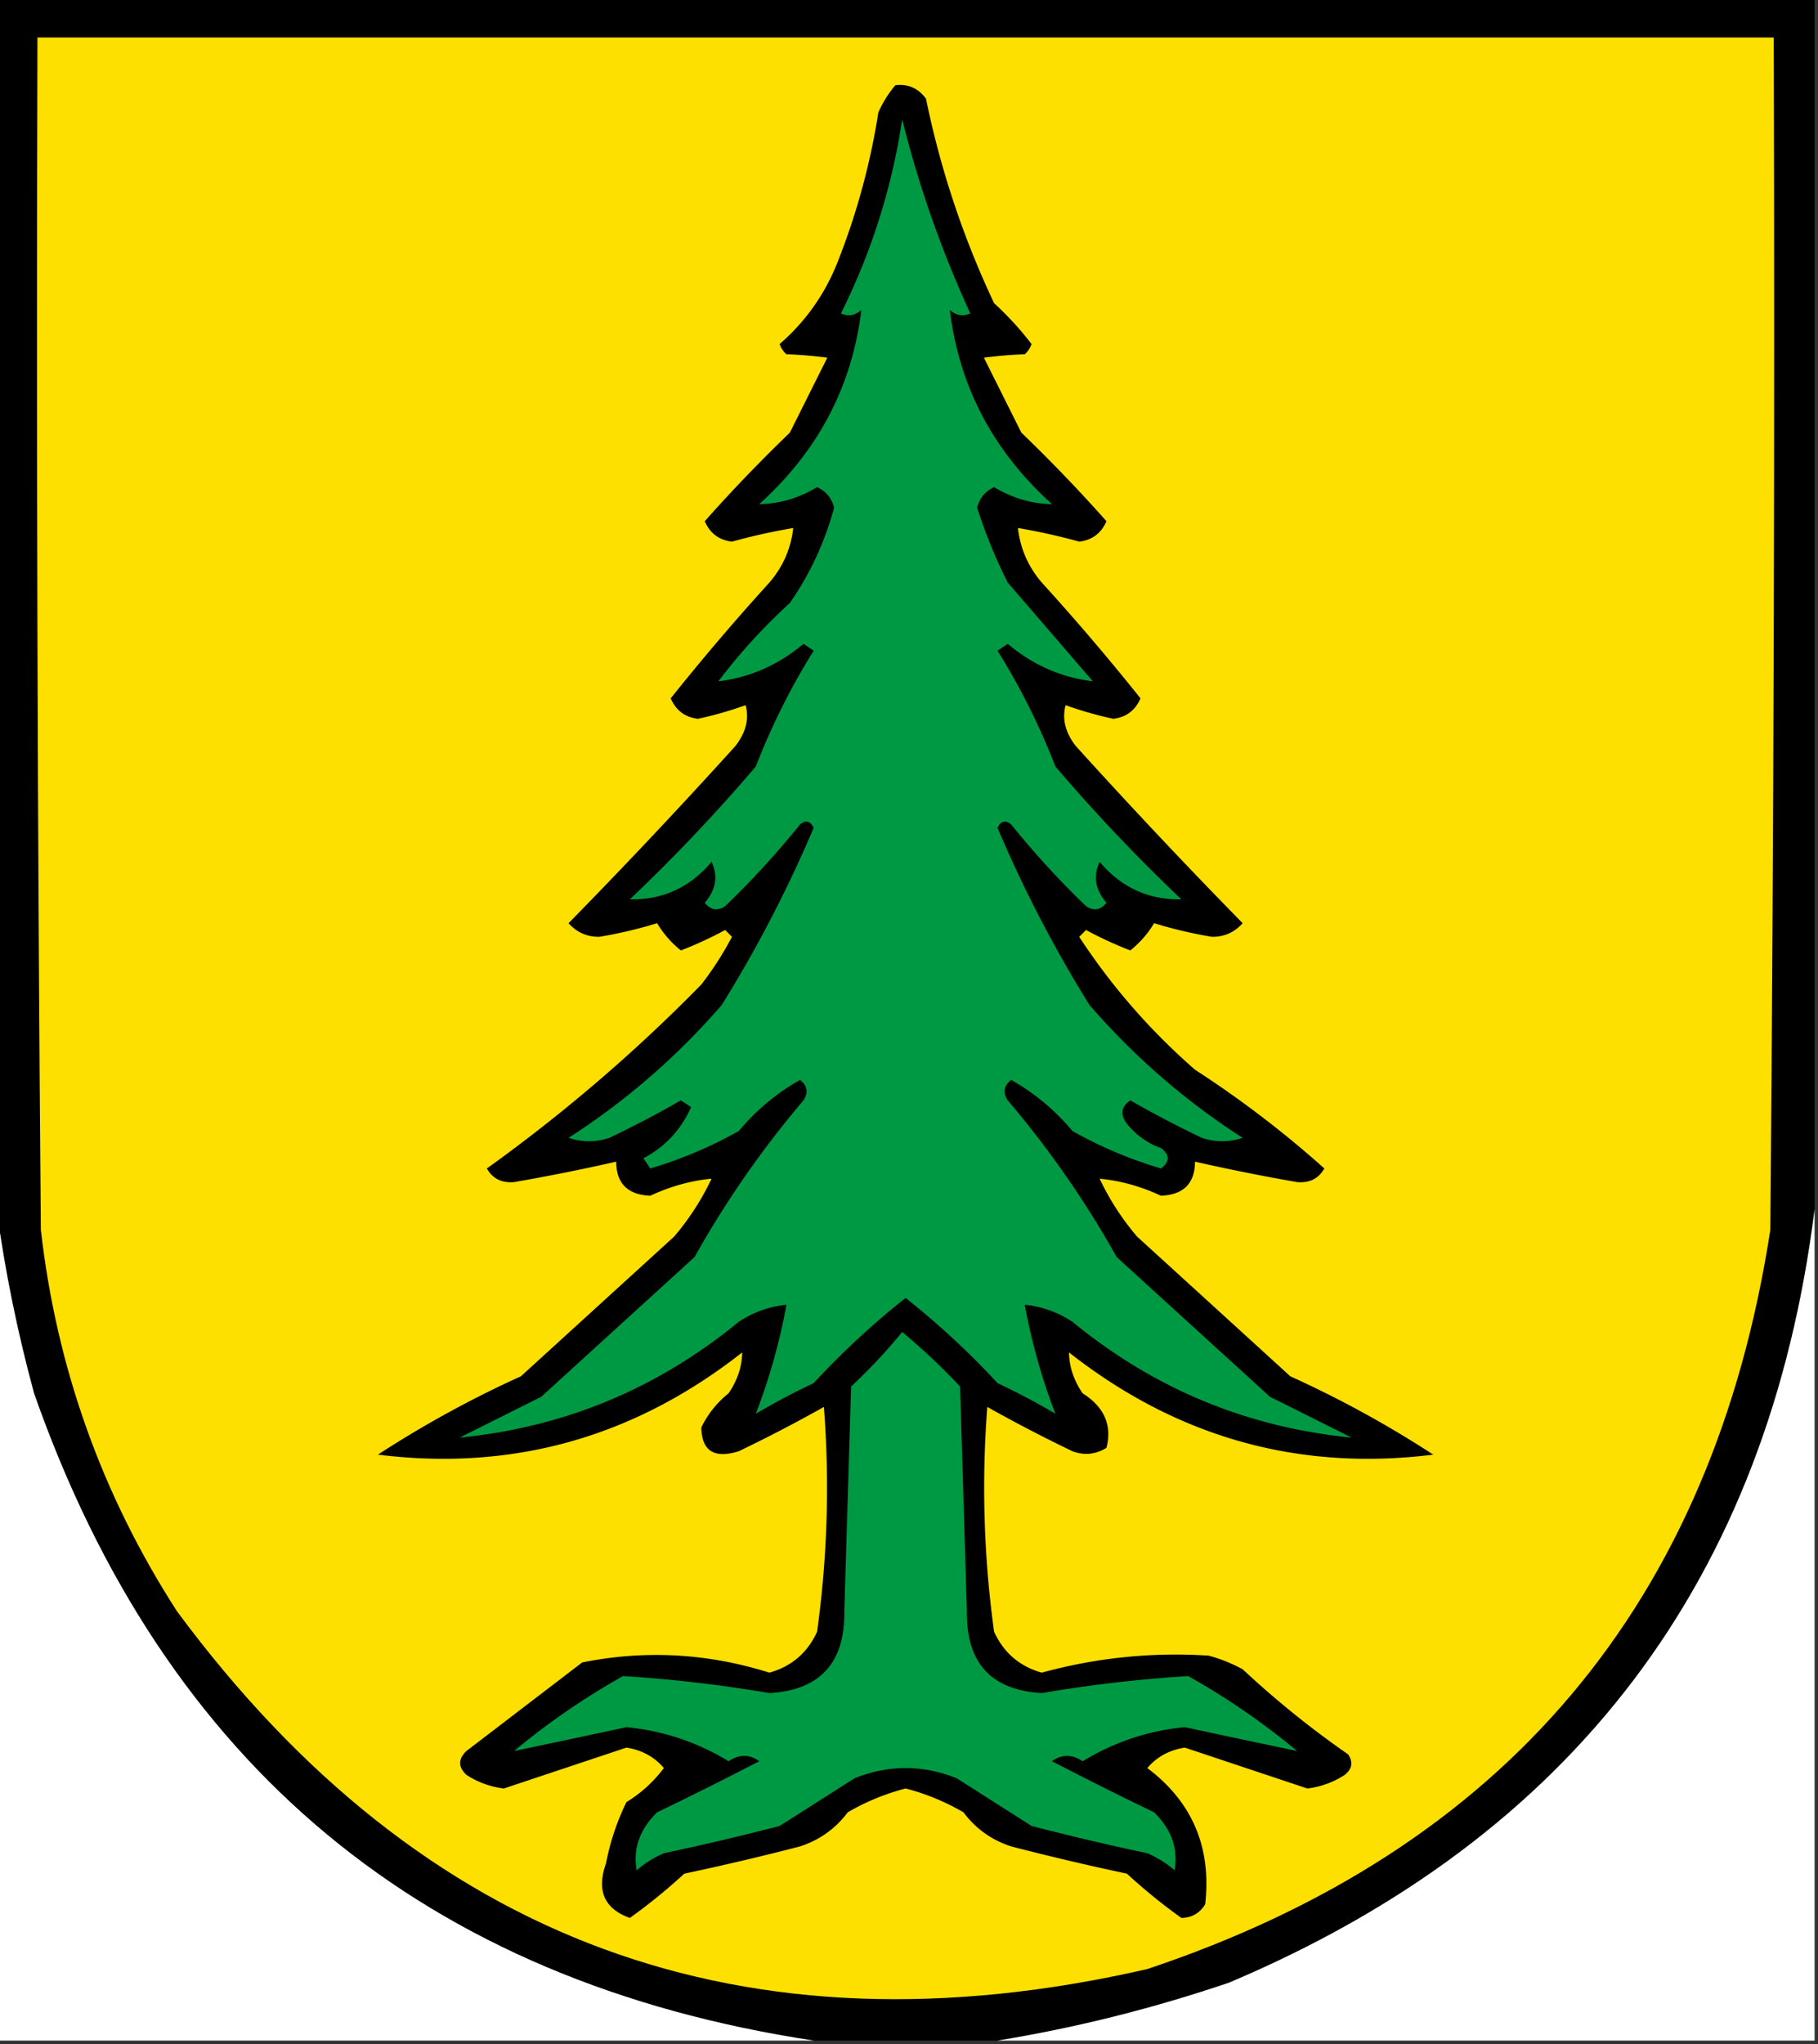 <svg xmlns="http://www.w3.org/2000/svg" width="267" height="300" style="shape-rendering:geometricPrecision;text-rendering:geometricPrecision;image-rendering:optimizeQuality;fill-rule:evenodd;clip-rule:evenodd"><rect width="100%" height="100%" fill="#333333" stroke="none"/><path style="opacity:1" d="M-.5-.5h267v178c-6.804 54.315-35.47 92.148-86 113.5-11.225 3.806-22.559 6.64-34 8.5h-27c-57.126-8.667-95.293-40.333-114.5-95-2.447-9.018-4.28-18.018-5.5-27V-.5z"/><path style="opacity:1" fill="#fee000" d="M5.5 5.5h255c.167 58.334 0 116.668-.5 175-8.452 54.783-38.952 90.95-91.5 108.5-59.087 13.531-106.587-3.969-142.5-52.5-11.032-17.095-17.699-35.762-20-56-.5-58.332-.667-116.666-.5-175z"/><path style="opacity:1" d="M131.5 12.5c1.89-.204 3.39.463 4.5 2a132.226 132.226 0 0 0 10 30 46.62 46.62 0 0 1 5.5 6 3.647 3.647 0 0 1-1 1.5 59.608 59.608 0 0 0-6 .5l5.5 11a229.424 229.424 0 0 1 12.5 13c-.77 1.772-2.103 2.772-4 3a87.265 87.265 0 0 0-9-2c.341 3.016 1.507 5.683 3.5 8a349.58 349.58 0 0 1 14.5 17c-.77 1.772-2.103 2.772-4 3a54.444 54.444 0 0 1-7-2c-.541 2.023-.041 4.023 1.5 6a898.572 898.572 0 0 0 24.5 26c-1.188 1.34-2.688 2.007-4.5 2a64.6 64.6 0 0 1-8.5-2 15.014 15.014 0 0 1-3.5 4 57.178 57.178 0 0 1-6.5-3l-1 1c4.734 7.239 10.401 13.739 17 19.5a154.248 154.248 0 0 1 19 14.5c-.848 1.491-2.181 2.158-4 2a299.089 299.089 0 0 1-15-3c-.013 3.195-1.68 4.862-5 5-2.944-1.375-5.944-2.208-9-2.5a37.933 37.933 0 0 0 5.5 8.5l22.5 20.5a158.792 158.792 0 0 1 21 11.5c-19.79 2.465-37.623-2.535-53.5-15 .032 2.098.699 4.098 2 6 3.181 2.007 4.348 4.674 3.5 8-1.598.985-3.265 1.151-5 .5a221.591 221.591 0 0 1-12.5-6.5 153.841 153.841 0 0 0 1 33c1.411 3.078 3.744 5.078 7 6a74.054 74.054 0 0 1 24.5-2.5 22.981 22.981 0 0 1 5 2 138.677 138.677 0 0 0 15.5 12.5c.749 1.135.583 2.135-.5 3a12.817 12.817 0 0 1-5.5 2l-18-6c-2.264.354-4.098 1.354-5.5 3 6.607 4.97 9.441 11.637 8.5 20-.804 1.304-1.971 1.971-3.5 2a84.065 84.065 0 0 1-8-6.5 387.974 387.974 0 0 1-17-4c-2.862-.93-5.195-2.597-7-5a33.486 33.486 0 0 0-8.5-3.5 33.486 33.486 0 0 0-8.5 3.5c-1.805 2.403-4.138 4.07-7 5a387.974 387.974 0 0 1-17 4 84.078 84.078 0 0 1-8 6.5c-3.754-1.352-4.92-4.018-3.5-8a35.724 35.724 0 0 1 3-9 19.742 19.742 0 0 0 5.5-5c-1.402-1.646-3.236-2.646-5.5-3l-18 6a12.82 12.82 0 0 1-5.5-2c-1.231-1.151-1.231-2.317 0-3.5l17-13c9.244-1.858 18.41-1.358 27.5 1.5 3.256-.922 5.589-2.922 7-6a153.841 153.841 0 0 0 1-33 221.591 221.591 0 0 1-12.5 6.5c-3.609 1.131-5.443-.035-5.5-3.5a14.506 14.506 0 0 1 4-5c1.301-1.902 1.968-3.902 2-6-15.877 12.465-33.71 17.465-53.5 15a158.842 158.842 0 0 1 21-11.5L99 181.5a37.933 37.933 0 0 0 5.5-8.5c-3.056.292-6.056 1.125-9 2.5-3.32-.138-4.987-1.805-5-5a298.999 298.999 0 0 1-15 3c-1.819.158-3.152-.509-4-2a240.442 240.442 0 0 0 31.5-27 48.493 48.493 0 0 0 4.5-7l-1-1a57.178 57.178 0 0 1-6.5 3 15.009 15.009 0 0 1-3.5-4 64.59 64.59 0 0 1-8.5 2c-1.812.007-3.312-.66-4.5-2a898.987 898.987 0 0 0 24.5-26c1.541-1.977 2.041-3.977 1.5-6a54.444 54.444 0 0 1-7 2c-1.897-.228-3.23-1.228-4-3a349.58 349.58 0 0 1 14.5-17c1.993-2.317 3.159-4.984 3.5-8a87.265 87.265 0 0 0-9 2c-1.897-.228-3.23-1.228-4-3a229.424 229.424 0 0 1 12.5-13l5.5-11a59.608 59.608 0 0 0-6-.5 3.647 3.647 0 0 1-1-1.5c3.805-3.306 6.638-7.306 8.5-12a102.839 102.839 0 0 0 6-22 16.578 16.578 0 0 1 2.5-4z"/><path style="opacity:1" fill="#009943" d="M132.5 17.5c2.402 9.701 5.736 19.201 10 28.5-1.049.492-2.049.326-3-.5 1.353 11.198 6.353 20.698 15 28.5-2.972-.052-5.805-.886-8.5-2.5-1.301.598-2.135 1.598-2.5 3a74.414 74.414 0 0 0 4.5 11l12.5 14.5c-4.642-.567-8.809-2.4-12.5-5.5l-1.5 1a101.146 101.146 0 0 1 8.5 17 254.751 254.751 0 0 0 18.5 19.5c-4.812.096-8.812-1.737-12-5.5-.989 2.088-.656 4.088 1 6-.865 1.083-1.865 1.249-3 .5a129.299 129.299 0 0 1-11-12c-.832-.688-1.498-.521-2 .5a188.879 188.879 0 0 0 13.5 26c6.614 7.621 14.114 14.121 22.5 19.5-2 .667-4 .667-6 0a155.77 155.77 0 0 1-10.5-5.5c-1.543 1.077-1.543 2.411 0 4a10.94 10.94 0 0 0 4.5 3c1.333 1 1.333 2 0 3a63.038 63.038 0 0 1-13-5.5 32.285 32.285 0 0 0-9-7.5c-1.083.865-1.249 1.865-.5 3a144.746 144.746 0 0 1 16 23l22.5 20.5 12 6c-15.358-1.51-29.025-7.177-41-17-2.15-1.411-4.484-2.245-7-2.5a88.712 88.712 0 0 0 4.5 16 103.382 103.382 0 0 0-8.5-4.5 118.812 118.812 0 0 0-13.5-12.5 118.812 118.812 0 0 0-13.5 12.5 103.382 103.382 0 0 0-8.5 4.5 88.712 88.712 0 0 0 4.5-16c-2.516.255-4.85 1.089-7 2.5-11.975 9.823-25.642 15.49-41 17l12-6 22.5-20.5a144.746 144.746 0 0 1 16-23c.749-1.135.583-2.135-.5-3a32.285 32.285 0 0 0-9 7.5 63.038 63.038 0 0 1-13 5.5l-1-1.5c3.171-1.673 5.505-4.173 7-7.5l-1.5-1a155.963 155.963 0 0 1-10.5 5.5c-2 .667-4 .667-6 0 8.386-5.379 15.886-11.879 22.5-19.5a188.879 188.879 0 0 0 13.5-26c-.502-1.021-1.168-1.188-2-.5a129.299 129.299 0 0 1-11 12c-1.135.749-2.135.583-3-.5 1.656-1.912 1.989-3.912 1-6-3.188 3.763-7.188 5.596-12 5.5a254.731 254.731 0 0 0 18.5-19.5 101.146 101.146 0 0 1 8.5-17l-1.5-1c-3.691 3.1-7.858 4.933-12.5 5.5A85.365 85.365 0 0 1 116 88.5a44.757 44.757 0 0 0 6.5-14c-.365-1.402-1.199-2.402-2.5-3-2.695 1.614-5.528 2.448-8.5 2.5 8.647-7.802 13.647-17.302 15-28.5-.951.826-1.951.992-3 .5a94.744 94.744 0 0 0 9-28.5z"/><path style="opacity:1" fill="#fefffe" d="M-.5 177.5c1.22 8.982 3.053 17.982 5.5 27 19.207 54.667 57.374 86.333 114.5 95H-.5v-122zM266.5 177.5v122h-120c11.441-1.86 22.775-4.694 34-8.5 50.53-21.352 79.196-59.185 86-113.5z"/><path style="opacity:1" fill="#009943" d="M132.5 195.5a95.356 95.356 0 0 1 8.5 8l1 33c-.103 7.561 3.564 11.561 11 12a201.101 201.101 0 0 1 21.5-2.5 105.974 105.974 0 0 1 16 11 2975.821 2975.821 0 0 1-16.5-3.5c-5.37.516-10.37 2.183-15 5-1.578-1.047-3.078-1.047-4.5 0a579.12 579.12 0 0 0 15 7.5c2.556 2.506 3.556 5.339 3 8.5a15.645 15.645 0 0 0-4-2.5 387.974 387.974 0 0 1-17-4l-11-7c-5-2-10-2-15 0l-11 7a387.974 387.974 0 0 1-17 4 15.645 15.645 0 0 0-4 2.5c-.556-3.161.444-5.994 3-8.5a579.12 579.12 0 0 0 15-7.5c-1.422-1.047-2.922-1.047-4.5 0-4.63-2.817-9.63-4.484-15-5a2956.57 2956.57 0 0 1-16.5 3.5 105.944 105.944 0 0 1 16-11 201.104 201.104 0 0 1 21.5 2.5c7.436-.439 11.103-4.439 11-12l1-33a84.01 84.01 0 0 0 7.5-8z"/></svg>